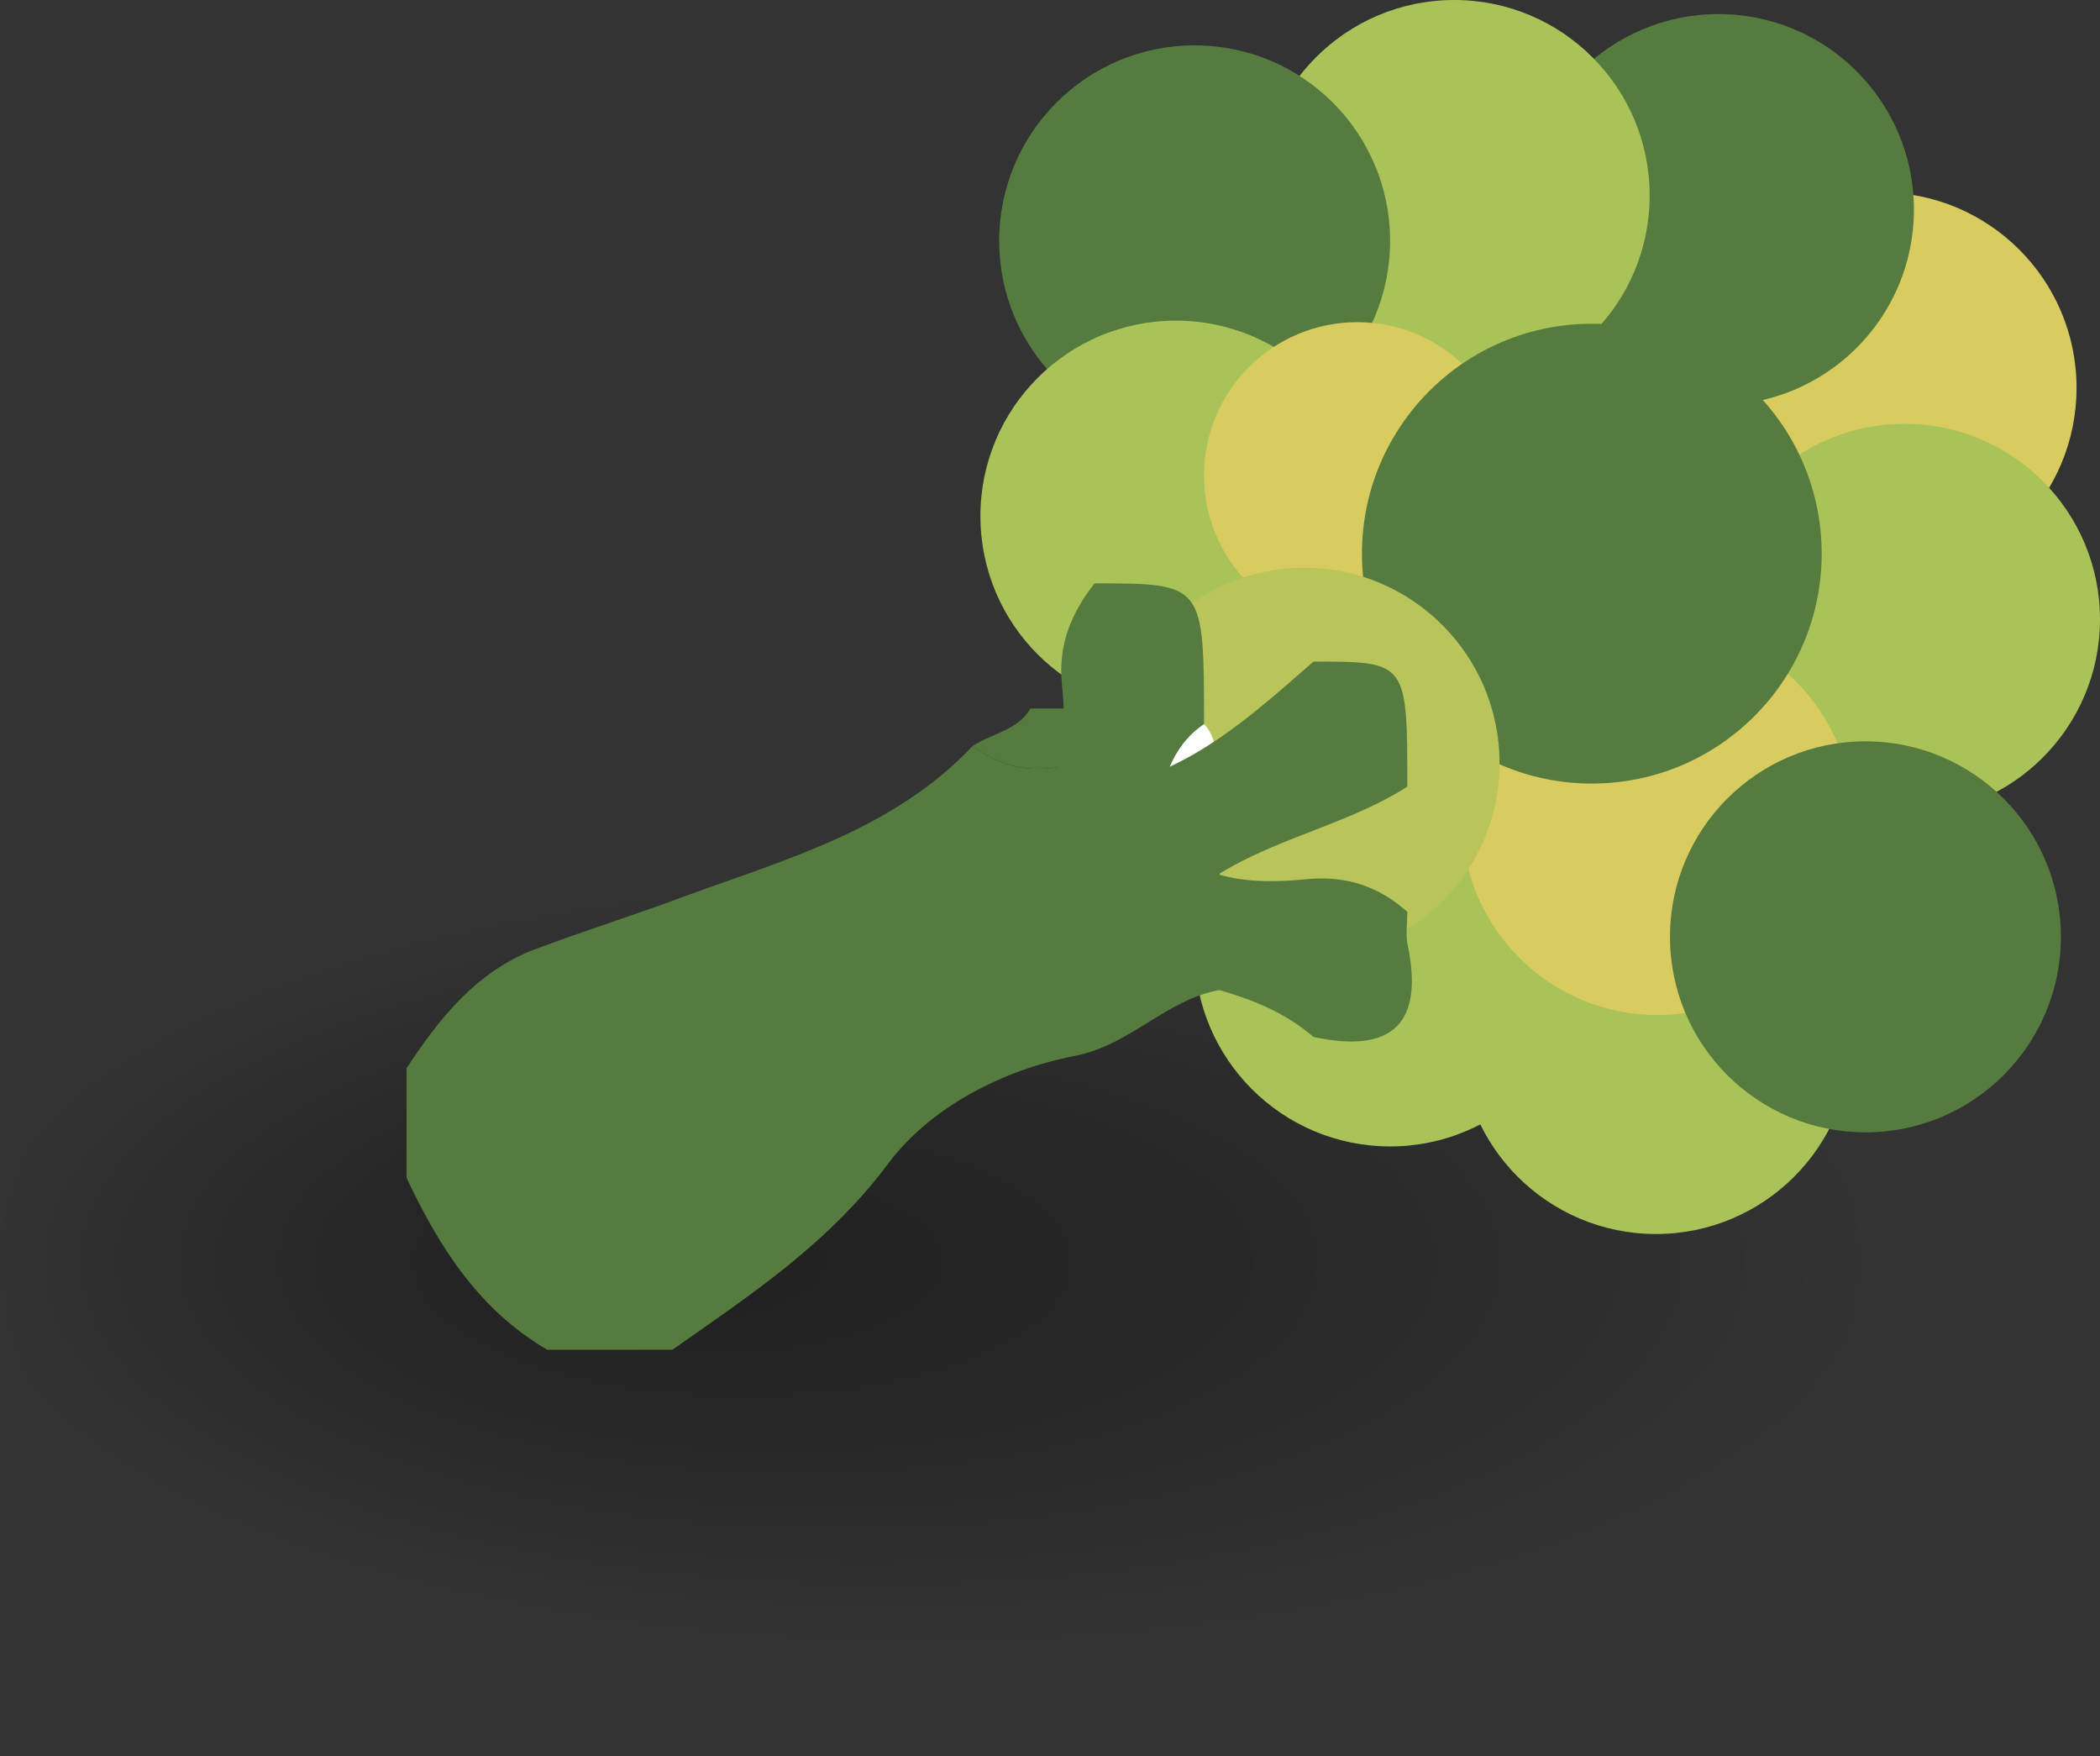 <?xml version="1.0" encoding="utf-8"?>
<!-- Generator: Adobe Illustrator 22.1.0, SVG Export Plug-In . SVG Version: 6.00 Build 0)  -->
<svg version="1.1" id="Layer_1" xmlns="http://www.w3.org/2000/svg" xmlns:xlink="http://www.w3.org/1999/xlink" x="0px" y="0px"
	 viewBox="0 0 134.3 112.3" style="enable-background:new 0 0 134.3 112.3;" xml:space="preserve">
<rect x="0" y="0" width="134.3" height="112.3" fill="#333333" stroke="none"/>
<style type="text/css">
	.st0{fill:url(#SVGID_1_);}
	.st1{fill:#D8CC60;}
	.st2{fill:#A9C358;}
	.st3{fill:#557C3E;}
	.st4{fill:#B9C55A;}
	.st5{fill:#557B3E;}
	.st6{fill:#FEFEFE;}
	.st7{fill:#547B3D;}
</style>
<title>brocoli</title>
<g id="Brokkoli_spil">
	<g>

			<radialGradient id="SVGID_1_" cx="-71.944" cy="268.362" r="42.951" fx="-84.582" fy="268.362" gradientTransform="matrix(1.44 0 0 0.58 163.1 -74.95)" gradientUnits="userSpaceOnUse">
			<stop  offset="0" style="stop-color:#000000;stop-opacity:0.4"/>
			<stop  offset="1" style="stop-color:#000000;stop-opacity:0"/>
		</radialGradient>
		<ellipse class="st0" cx="59.5" cy="80.7" rx="59.5" ry="31.6"/>
		<g>
			<g>
				<circle class="st1" cx="120.3" cy="24.8" r="12.5"/>
				<circle class="st2" cx="121.8" cy="39.6" r="12.5"/>
				<circle class="st3" cx="109.9" cy="13.4" r="12.5"/>
				<circle class="st2" cx="93" cy="12.5" r="12.5"/>
				<circle class="st3" cx="76.4" cy="15.4" r="12.5"/>
				<circle class="st2" cx="75.2" cy="33" r="12.5"/>
				<circle class="st1" cx="86.8" cy="30.4" r="9.8"/>
				<circle class="st2" cx="105.9" cy="66.4" r="12.5"/>
				<circle class="st2" cx="88.9" cy="60.8" r="12.5"/>
				<circle class="st1" cx="106" cy="52.4" r="12.5"/>
				<ellipse class="st3" cx="119.3" cy="59.9" rx="12.5" ry="12.5"/>
				<circle class="st3" cx="101.8" cy="35.4" r="14.7"/>
				<circle class="st4" cx="83.4" cy="48.8" r="12.5"/>
			</g>
			<g>
				<g>
					<path class="st5" d="M26,75.3c0-2.3,0-4.7,0-7c2.1-3.2,4.5-6.2,8.2-7.6c3.2-1.2,6.4-2.2,9.6-3.4c6.6-2.4,13.4-4.3,18.4-9.6
						c3.4,2.5,6.6,1.4,9.9-0.4c3.3,1.7,4.1,5.2,5.9,8c0,2.7,0,5.3,0,8c-3.4,0.6-5.7,3.5-9.2,4.2c-4.7,0.9-9.3,3.3-12,6.9
						C53,79.5,48,82.8,43,86.3c-2.7,0-5.3,0-8,0C30.7,83.8,28.1,79.8,26,75.3z"/>
					<path class="st6" d="M78,55.3c-1.7-2.8-2.6-6.4-5.9-8c-0.7-0.7-1.4-1.3-2.1-2c8,0,8,0,8,8C78,54,78,54.7,78,55.3z"/>
					<path class="st7" d="M70,45.3c0.7,0.7,1.4,1.3,2.1,2c-3.2,1.8-6.5,2.9-9.9,0.4c1.2-0.8,2.9-1,3.7-2.4
						C67.3,45.3,68.7,45.3,70,45.3z"/>
				</g>
				<g>
					<g>
						<path class="st3" d="M71,55.3c0-1.7,0-3.3,0-5c5.3-1.1,9.1-4.6,13-8c6,0,6,0,6,8c-4.4,2.8-9.9,3.5-14,7c-0.7,0-1.3,0-2,0
							C73.5,55.9,72.5,55.2,71,55.3z"/>
						<path class="st6" d="M71,55.3c1.5-0.1,2.5,0.6,3,2C72.7,57.1,70.4,58.4,71,55.3z"/>
					</g>
				</g>
				<g>
					<path class="st3" d="M71,61.3c0-1,0.2-2,0-3c-0.7-3.4,0.6-4.8,4-4c2.5,2.2,5.7,2.2,8.7,1.9c2.5-0.2,4.5,0.5,6.3,2.1
						c0,0.7-0.1,1.4,0,2c1.1,5.1-0.9,7.1-6,6C80.3,63.1,75.4,63,71,61.3z"/>
					<path class="st6" d="M75,54.3"/>
				</g>
				<g>
					<g>
						<path class="st3" d="M70,37.3c7,0,7,0,7,9c-1.7,1.1-2.6,3.2-2.7,4.8c-0.3,2.7-0.9,4.8-3.3,6.2c-4.2,0.9-5.9-0.8-5-5
							c2.2-2.5,2.2-5.7,1.9-8.7C67.7,41.2,68.5,39.2,70,37.3z"/>
					</g>
				</g>
			</g>
		</g>
	</g>
</g>
</svg>
